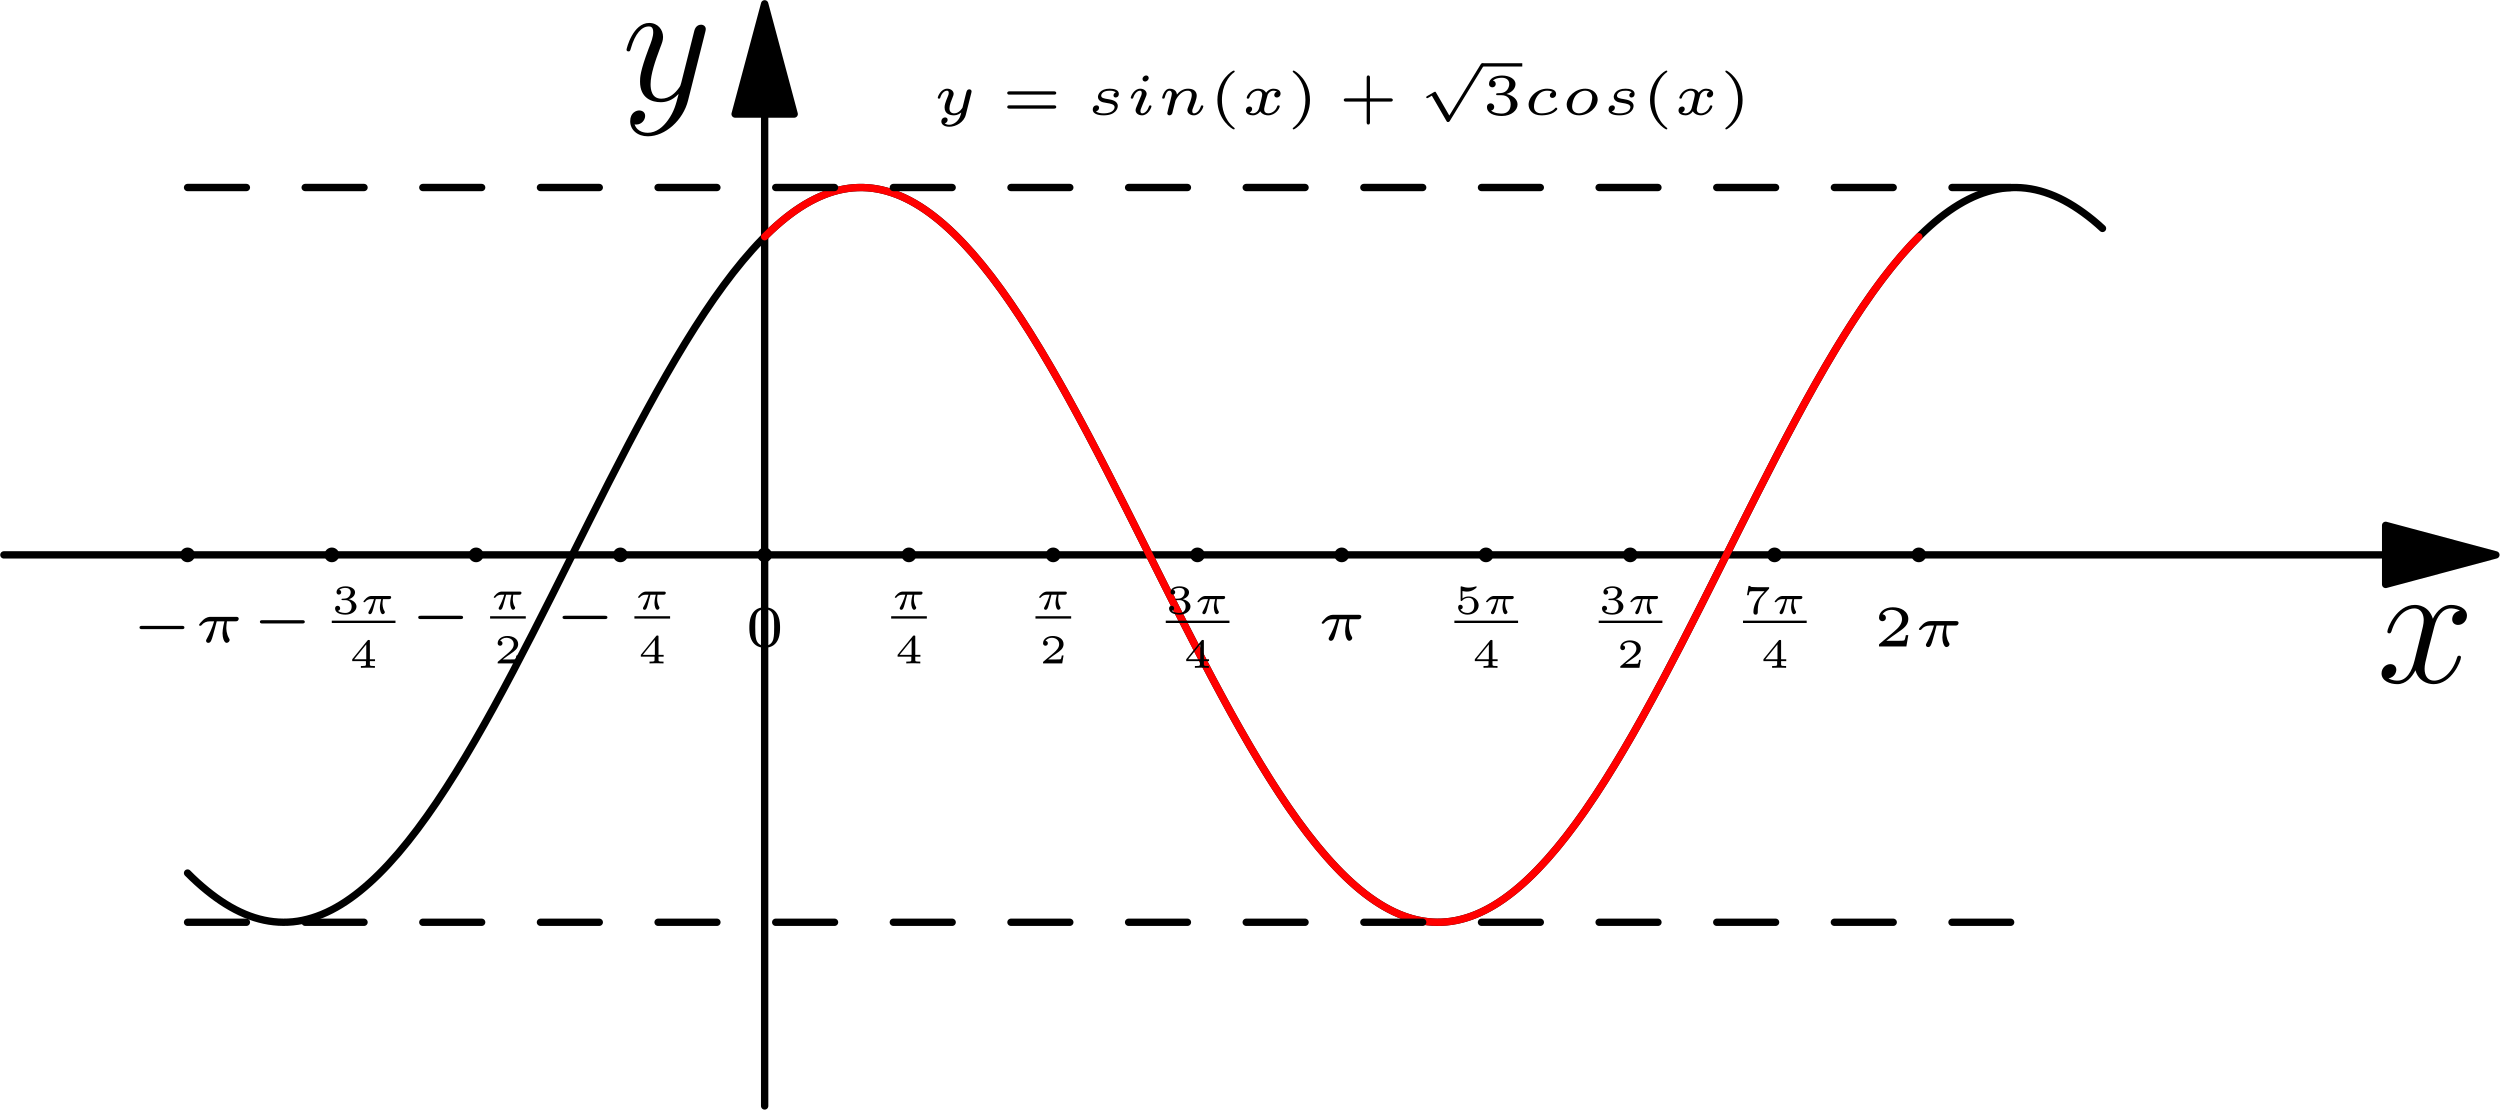 <?xml version='1.0' encoding='UTF-8'?>
<!-- This file was generated by dvisvgm 2.6.3 -->
<svg version='1.1' xmlns='http://www.w3.org/2000/svg' xmlns:xlink='http://www.w3.org/1999/xlink' width='170.065pt' height='75.494pt' viewBox='56.409 53.858 170.065 75.494'>
<defs>
<path id='g3-40' d='M1.235 -2.033C1.235 -2.036 1.243 -2.047 1.243 -2.061C1.243 -2.072 1.238 -2.1 1.196 -2.1C1.14 -2.1 0.42 -1.652 0.42 -0.7C0.42 0.249 1.14 0.7 1.196 0.7C1.238 0.7 1.243 0.672 1.243 0.661C1.243 0.641 1.232 0.633 1.221 0.624C0.725 0.23 0.636 -0.339 0.636 -0.7C0.636 -1.386 0.952 -1.837 1.235 -2.033Z'/>
<path id='g3-41' d='M1.095 -0.7C1.095 -1.649 0.375 -2.1 0.319 -2.1C0.274 -2.1 0.274 -2.066 0.274 -2.061C0.274 -2.058 0.274 -2.041 0.291 -2.024C0.711 -1.691 0.879 -1.204 0.879 -0.7C0.879 -0.448 0.832 -0.185 0.736 0.045C0.602 0.364 0.426 0.518 0.288 0.63C0.28 0.636 0.274 0.65 0.274 0.661C0.274 0.666 0.274 0.7 0.319 0.7C0.375 0.7 1.095 0.252 1.095 -0.7Z'/>
<path id='g3-43' d='M1.518 -0.622H2.492C2.528 -0.622 2.604 -0.622 2.604 -0.7S2.528 -0.778 2.492 -0.778H1.518V-1.753C1.518 -1.792 1.518 -1.868 1.439 -1.868S1.361 -1.792 1.361 -1.753V-0.778H0.384C0.347 -0.778 0.272 -0.778 0.272 -0.7S0.347 -0.622 0.384 -0.622H1.361V0.353C1.361 0.392 1.361 0.468 1.439 0.468S1.518 0.392 1.518 0.353V-0.622Z'/>
<path id='g3-48' d='M1.683 -0.896C1.683 -1.098 1.683 -1.865 0.952 -1.865S0.221 -1.098 0.221 -0.896C0.221 -0.692 0.221 0.062 0.952 0.062S1.683 -0.692 1.683 -0.896ZM0.952 -0.031C0.848 -0.031 0.613 -0.067 0.543 -0.35C0.504 -0.501 0.501 -0.7 0.501 -0.93C0.501 -1.137 0.501 -1.33 0.546 -1.49C0.616 -1.725 0.832 -1.772 0.952 -1.772C1.159 -1.772 1.308 -1.666 1.364 -1.47C1.403 -1.327 1.403 -1.095 1.403 -0.93C1.403 -0.739 1.403 -0.512 1.361 -0.344C1.288 -0.073 1.064 -0.031 0.952 -0.031Z'/>
<path id='g3-50' d='M1.649 -0.54H1.532C1.523 -0.487 1.495 -0.314 1.45 -0.286C1.428 -0.269 1.193 -0.269 1.151 -0.269H0.602C0.787 -0.406 0.994 -0.563 1.162 -0.675C1.414 -0.848 1.649 -1.011 1.649 -1.308C1.649 -1.666 1.31 -1.865 0.91 -1.865C0.532 -1.865 0.255 -1.646 0.255 -1.372C0.255 -1.226 0.378 -1.201 0.417 -1.201C0.493 -1.201 0.582 -1.252 0.582 -1.366C0.582 -1.467 0.51 -1.523 0.423 -1.532C0.501 -1.658 0.664 -1.742 0.851 -1.742C1.123 -1.742 1.35 -1.579 1.35 -1.305C1.35 -1.07 1.187 -0.89 0.972 -0.708L0.288 -0.129C0.26 -0.104 0.258 -0.104 0.255 -0.084V0H1.557L1.649 -0.54Z'/>
<path id='g3-51' d='M0.924 -0.927C1.182 -0.927 1.352 -0.767 1.352 -0.49C1.352 -0.204 1.176 -0.053 0.927 -0.053C0.896 -0.053 0.563 -0.053 0.42 -0.199C0.535 -0.216 0.568 -0.302 0.568 -0.37C0.568 -0.473 0.49 -0.54 0.398 -0.54C0.308 -0.54 0.224 -0.482 0.224 -0.364C0.224 -0.073 0.554 0.062 0.935 0.062C1.394 0.062 1.68 -0.216 1.68 -0.487C1.68 -0.717 1.476 -0.913 1.156 -0.986C1.492 -1.095 1.582 -1.308 1.582 -1.464C1.582 -1.694 1.296 -1.865 0.944 -1.865C0.599 -1.865 0.322 -1.719 0.322 -1.467C0.322 -1.336 0.428 -1.302 0.482 -1.302C0.563 -1.302 0.641 -1.361 0.641 -1.462C0.641 -1.526 0.608 -1.604 0.507 -1.621C0.627 -1.75 0.876 -1.758 0.935 -1.758C1.14 -1.758 1.285 -1.655 1.285 -1.464C1.285 -1.302 1.179 -1.047 0.885 -1.03C0.806 -1.028 0.795 -1.025 0.722 -1.022C0.692 -1.019 0.661 -1.016 0.661 -0.974C0.661 -0.927 0.689 -0.927 0.739 -0.927H0.924Z'/>
<path id='g3-52' d='M1.728 -0.456V-0.58H1.378V-1.812C1.378 -1.879 1.375 -1.896 1.302 -1.896C1.246 -1.896 1.243 -1.893 1.212 -1.854L0.176 -0.58V-0.456H1.109V-0.238C1.109 -0.151 1.109 -0.123 0.865 -0.123H0.767V0C0.899 -0.006 1.081 -0.011 1.243 -0.011S1.585 -0.006 1.719 0V-0.123H1.621C1.378 -0.123 1.378 -0.151 1.378 -0.238V-0.456H1.728ZM1.131 -1.593V-0.58H0.308L1.131 -1.593Z'/>
<path id='g3-53' d='M0.549 -1.543C0.697 -1.506 0.823 -1.506 0.854 -1.506C1.044 -1.506 1.184 -1.562 1.257 -1.602C1.324 -1.635 1.515 -1.756 1.515 -1.817C1.515 -1.859 1.484 -1.865 1.476 -1.865C1.47 -1.865 1.464 -1.865 1.434 -1.851C1.327 -1.814 1.154 -1.775 0.969 -1.775C0.809 -1.775 0.655 -1.803 0.507 -1.854C0.476 -1.865 0.47 -1.865 0.465 -1.865C0.426 -1.865 0.426 -1.831 0.426 -1.786V-0.946C0.426 -0.899 0.426 -0.862 0.479 -0.862C0.51 -0.862 0.512 -0.868 0.538 -0.899C0.644 -1.022 0.792 -1.084 0.983 -1.084C1.145 -1.084 1.235 -0.988 1.274 -0.93C1.338 -0.834 1.352 -0.708 1.352 -0.574C1.352 -0.456 1.341 -0.3 1.232 -0.19C1.106 -0.062 0.946 -0.053 0.885 -0.053C0.703 -0.053 0.498 -0.132 0.412 -0.297C0.529 -0.305 0.568 -0.389 0.568 -0.454C0.568 -0.543 0.501 -0.61 0.412 -0.61C0.35 -0.61 0.255 -0.574 0.255 -0.445C0.255 -0.171 0.524 0.062 0.89 0.062C1.308 0.062 1.649 -0.218 1.649 -0.566C1.649 -0.882 1.378 -1.176 0.988 -1.176C0.812 -1.176 0.669 -1.131 0.549 -1.039V-1.543Z'/>
<path id='g3-55' d='M1.75 -1.68C1.775 -1.705 1.775 -1.711 1.778 -1.725V-1.803H1.1C1.028 -1.803 0.619 -1.814 0.568 -1.823C0.504 -1.837 0.501 -1.865 0.496 -1.893H0.378L0.272 -1.263H0.389C0.395 -1.305 0.426 -1.487 0.473 -1.518C0.49 -1.532 0.753 -1.534 0.795 -1.534H1.462C1.344 -1.397 1.193 -1.246 1.084 -1.109C0.75 -0.683 0.708 -0.28 0.708 -0.109C0.708 0.045 0.806 0.062 0.857 0.062C1.005 0.062 1.005 -0.081 1.005 -0.115V-0.171C1.005 -0.669 1.112 -0.977 1.28 -1.162L1.75 -1.68Z'/>
<path id='g3-61' d='M2.495 -0.955C2.534 -0.955 2.604 -0.955 2.604 -1.033S2.523 -1.112 2.481 -1.112H0.395C0.353 -1.112 0.272 -1.112 0.272 -1.033S0.344 -0.955 0.381 -0.955H2.495ZM2.481 -0.288C2.523 -0.288 2.604 -0.288 2.604 -0.367S2.534 -0.445 2.495 -0.445H0.381C0.342 -0.445 0.272 -0.445 0.272 -0.367S0.353 -0.288 0.395 -0.288H2.481Z'/>
<path id='g5-120' d='M5.667 -4.878C5.284 -4.806 5.141 -4.519 5.141 -4.292C5.141 -4.005 5.368 -3.909 5.535 -3.909C5.894 -3.909 6.145 -4.22 6.145 -4.543C6.145 -5.045 5.571 -5.272 5.069 -5.272C4.34 -5.272 3.933 -4.555 3.826 -4.328C3.551 -5.224 2.809 -5.272 2.594 -5.272C1.375 -5.272 0.729 -3.706 0.729 -3.443C0.729 -3.395 0.777 -3.335 0.861 -3.335C0.956 -3.335 0.98 -3.407 1.004 -3.455C1.411 -4.782 2.212 -5.033 2.558 -5.033C3.096 -5.033 3.204 -4.531 3.204 -4.244C3.204 -3.981 3.132 -3.706 2.989 -3.132L2.582 -1.494C2.403 -0.777 2.056 -0.12 1.423 -0.12C1.363 -0.12 1.064 -0.12 0.813 -0.275C1.243 -0.359 1.339 -0.717 1.339 -0.861C1.339 -1.1 1.16 -1.243 0.933 -1.243C0.646 -1.243 0.335 -0.992 0.335 -0.61C0.335 -0.108 0.897 0.12 1.411 0.12C1.985 0.12 2.391 -0.335 2.642 -0.825C2.833 -0.12 3.431 0.12 3.873 0.12C5.093 0.12 5.738 -1.447 5.738 -1.71C5.738 -1.769 5.691 -1.817 5.619 -1.817C5.511 -1.817 5.499 -1.757 5.464 -1.662C5.141 -0.61 4.447 -0.12 3.909 -0.12C3.491 -0.12 3.264 -0.43 3.264 -0.921C3.264 -1.184 3.312 -1.375 3.503 -2.164L3.921 -3.79C4.101 -4.507 4.507 -5.033 5.057 -5.033C5.081 -5.033 5.416 -5.033 5.667 -4.878Z'/>
<path id='g5-121' d='M3.144 1.339C2.821 1.793 2.355 2.2 1.769 2.2C1.626 2.2 1.052 2.176 0.873 1.626C0.909 1.638 0.968 1.638 0.992 1.638C1.351 1.638 1.59 1.327 1.59 1.052S1.363 0.681 1.184 0.681C0.992 0.681 0.574 0.825 0.574 1.411C0.574 2.02 1.088 2.439 1.769 2.439C2.965 2.439 4.172 1.339 4.507 0.012L5.679 -4.651C5.691 -4.71 5.715 -4.782 5.715 -4.854C5.715 -5.033 5.571 -5.153 5.392 -5.153C5.284 -5.153 5.033 -5.105 4.937 -4.746L4.053 -1.231C3.993 -1.016 3.993 -0.992 3.897 -0.861C3.658 -0.526 3.264 -0.12 2.69 -0.12C2.02 -0.12 1.961 -0.777 1.961 -1.1C1.961 -1.781 2.283 -2.702 2.606 -3.563C2.738 -3.909 2.809 -4.077 2.809 -4.316C2.809 -4.818 2.451 -5.272 1.865 -5.272C0.765 -5.272 0.323 -3.539 0.323 -3.443C0.323 -3.395 0.371 -3.335 0.454 -3.335C0.562 -3.335 0.574 -3.383 0.622 -3.551C0.909 -4.555 1.363 -5.033 1.829 -5.033C1.937 -5.033 2.14 -5.033 2.14 -4.639C2.14 -4.328 2.008 -3.981 1.829 -3.527C1.243 -1.961 1.243 -1.566 1.243 -1.279C1.243 -0.143 2.056 0.12 2.654 0.12C3.001 0.12 3.431 0.012 3.85 -0.43L3.862 -0.418C3.682 0.287 3.563 0.753 3.144 1.339Z'/>
<path id='g0-0' d='M3.52 -0.888C3.584 -0.888 3.692 -0.888 3.692 -1S3.584 -1.112 3.52 -1.112H0.812C0.748 -1.112 0.64 -1.112 0.64 -1S0.748 -0.888 0.812 -0.888H3.52Z'/>
<path id='g0-112' d='M2.148 3.336L1.252 1.784C1.22 1.728 1.212 1.712 1.176 1.712C1.156 1.712 1.072 1.76 1.02 1.792L0.632 2.016C0.604 2.032 0.576 2.052 0.576 2.088S0.608 2.156 0.644 2.156C0.664 2.156 0.752 2.104 0.804 2.076L0.96 1.984L1.956 3.708C1.996 3.772 1.996 3.776 2.056 3.776C2.136 3.776 2.156 3.744 2.184 3.7L4.464 -0.02C4.504 -0.08 4.504 -0.088 4.504 -0.112C4.504 -0.172 4.452 -0.224 4.392 -0.224C4.328 -0.224 4.3 -0.176 4.28 -0.144L2.148 3.336Z'/>
<use id='g2-25' xlink:href='#g1-25' transform='scale(1.429)'/>
<use id='g2-99' xlink:href='#g1-99' transform='scale(1.429)'/>
<use id='g2-105' xlink:href='#g1-105' transform='scale(1.429)'/>
<use id='g2-110' xlink:href='#g1-110' transform='scale(1.429)'/>
<use id='g2-111' xlink:href='#g1-111' transform='scale(1.429)'/>
<use id='g2-115' xlink:href='#g1-115' transform='scale(1.429)'/>
<use id='g2-120' xlink:href='#g1-120' transform='scale(1.429)'/>
<use id='g2-121' xlink:href='#g1-121' transform='scale(1.429)'/>
<use id='g4-40' xlink:href='#g3-40' transform='scale(1.429)'/>
<use id='g4-41' xlink:href='#g3-41' transform='scale(1.429)'/>
<use id='g4-43' xlink:href='#g3-43' transform='scale(1.429)'/>
<use id='g4-48' xlink:href='#g3-48' transform='scale(1.429)'/>
<use id='g4-50' xlink:href='#g3-50' transform='scale(1.429)'/>
<use id='g4-51' xlink:href='#g3-51' transform='scale(1.429)'/>
<use id='g4-61' xlink:href='#g3-61' transform='scale(1.429)'/>
<path id='g1-25' d='M1.974 -0.994C2.024 -0.994 2.052 -0.994 2.092 -1.022C2.108 -1.039 2.136 -1.078 2.136 -1.117C2.136 -1.207 2.052 -1.207 2.005 -1.207H0.804C0.742 -1.207 0.616 -1.207 0.451 -1.067C0.375 -1 0.249 -0.857 0.249 -0.823C0.249 -0.784 0.288 -0.784 0.305 -0.784C0.344 -0.784 0.344 -0.787 0.367 -0.812C0.462 -0.932 0.596 -0.994 0.767 -0.994H0.966C0.865 -0.644 0.722 -0.353 0.624 -0.176C0.582 -0.104 0.582 -0.098 0.582 -0.07C0.582 -0.006 0.633 0.031 0.689 0.031C0.806 0.031 0.846 -0.098 0.91 -0.325C0.974 -0.543 1.025 -0.745 1.089 -0.994H1.456C1.445 -0.952 1.366 -0.647 1.366 -0.426C1.366 -0.232 1.436 0.031 1.56 0.031C1.627 0.031 1.705 -0.034 1.705 -0.106C1.705 -0.137 1.694 -0.151 1.674 -0.185C1.546 -0.395 1.546 -0.641 1.546 -0.692C1.546 -0.787 1.56 -0.899 1.576 -0.994H1.974Z'/>
<path id='g1-99' d='M1.442 -1.081C1.392 -1.067 1.313 -1.008 1.313 -0.913C1.313 -0.84 1.366 -0.798 1.436 -0.798C1.504 -0.798 1.61 -0.851 1.61 -0.991C1.61 -1.201 1.338 -1.238 1.184 -1.238C0.711 -1.238 0.3 -0.851 0.3 -0.479C0.3 -0.235 0.479 0.031 0.902 0.031C0.955 0.031 1.179 0.031 1.369 -0.042C1.557 -0.115 1.669 -0.244 1.669 -0.274C1.669 -0.297 1.632 -0.339 1.607 -0.339C1.593 -0.339 1.59 -0.336 1.546 -0.291C1.42 -0.148 1.184 -0.064 0.904 -0.064C0.669 -0.064 0.557 -0.196 0.557 -0.389C0.557 -0.675 0.742 -1.142 1.184 -1.142C1.215 -1.142 1.355 -1.142 1.442 -1.081Z'/>
<path id='g1-105' d='M1.109 -1.747C1.109 -1.814 1.058 -1.868 0.986 -1.868C0.907 -1.868 0.815 -1.792 0.815 -1.7C0.815 -1.621 0.876 -1.579 0.935 -1.579C1.028 -1.579 1.109 -1.663 1.109 -1.747ZM1.24 -0.403C1.24 -0.442 1.193 -0.442 1.182 -0.442C1.134 -0.442 1.131 -0.431 1.114 -0.378C1.067 -0.224 0.941 -0.064 0.801 -0.064C0.736 -0.064 0.717 -0.109 0.717 -0.171C0.717 -0.23 0.731 -0.26 0.753 -0.314C0.776 -0.37 0.798 -0.426 0.812 -0.465C0.823 -0.49 0.932 -0.75 0.972 -0.851C0.994 -0.907 1.011 -0.944 1.011 -0.991C1.011 -1.126 0.882 -1.238 0.706 -1.238C0.412 -1.238 0.255 -0.879 0.255 -0.804C0.255 -0.764 0.3 -0.764 0.314 -0.764C0.361 -0.764 0.364 -0.778 0.378 -0.82C0.44 -1.019 0.574 -1.142 0.694 -1.142C0.748 -1.142 0.778 -1.112 0.778 -1.036C0.778 -1.025 0.778 -0.988 0.762 -0.935C0.742 -0.885 0.616 -0.585 0.577 -0.49C0.557 -0.442 0.557 -0.437 0.515 -0.342C0.501 -0.302 0.484 -0.263 0.484 -0.216C0.484 -0.07 0.622 0.031 0.79 0.031C1.084 0.031 1.24 -0.333 1.24 -0.403Z'/>
<path id='g1-110' d='M0.546 -0.274C0.529 -0.204 0.498 -0.081 0.498 -0.067C0.498 -0.006 0.549 0.031 0.602 0.031C0.644 0.031 0.706 0.008 0.736 -0.062C0.739 -0.076 0.773 -0.207 0.79 -0.28C0.885 -0.658 0.885 -0.664 0.89 -0.675C0.927 -0.75 1.128 -1.142 1.47 -1.142C1.607 -1.142 1.666 -1.067 1.666 -0.941C1.666 -0.781 1.548 -0.493 1.484 -0.333C1.47 -0.3 1.456 -0.263 1.456 -0.216C1.456 -0.07 1.596 0.031 1.761 0.031C2.061 0.031 2.215 -0.333 2.215 -0.403C2.215 -0.442 2.167 -0.442 2.156 -0.442C2.108 -0.442 2.106 -0.431 2.089 -0.378C2.036 -0.21 1.907 -0.064 1.772 -0.064C1.708 -0.064 1.688 -0.109 1.688 -0.171C1.688 -0.23 1.7 -0.258 1.725 -0.319C1.772 -0.431 1.901 -0.75 1.901 -0.904C1.901 -1.112 1.753 -1.238 1.487 -1.238C1.232 -1.238 1.056 -1.084 0.958 -0.96C0.944 -1.19 0.72 -1.238 0.616 -1.238C0.336 -1.238 0.255 -0.809 0.255 -0.804C0.255 -0.764 0.3 -0.764 0.314 -0.764C0.361 -0.764 0.367 -0.781 0.378 -0.818C0.42 -0.98 0.484 -1.142 0.602 -1.142C0.697 -1.142 0.717 -1.053 0.717 -0.994C0.717 -0.955 0.689 -0.848 0.672 -0.776C0.652 -0.7 0.624 -0.585 0.61 -0.524L0.546 -0.274Z'/>
<path id='g1-111' d='M1.77 -0.728C1.77 -1.008 1.54 -1.238 1.182 -1.238C0.714 -1.238 0.297 -0.857 0.297 -0.479C0.297 -0.193 0.529 0.031 0.885 0.031C1.352 0.031 1.77 -0.353 1.77 -0.728ZM0.89 -0.064C0.753 -0.064 0.554 -0.129 0.554 -0.392C0.554 -0.476 0.591 -0.75 0.745 -0.935C0.851 -1.058 1.016 -1.142 1.176 -1.142C1.33 -1.142 1.512 -1.064 1.512 -0.815C1.512 -0.736 1.478 -0.476 1.341 -0.3C1.212 -0.132 1.028 -0.064 0.89 -0.064Z'/>
<path id='g1-115' d='M1.42 -1.058C1.322 -1.03 1.308 -0.946 1.308 -0.918C1.308 -0.848 1.366 -0.818 1.414 -0.818C1.448 -0.818 1.562 -0.843 1.562 -0.991C1.562 -1.179 1.341 -1.238 1.131 -1.238C0.658 -1.238 0.568 -0.949 0.568 -0.848S0.627 -0.689 0.678 -0.65C0.756 -0.594 0.84 -0.582 0.988 -0.557C1.165 -0.529 1.361 -0.498 1.361 -0.356C1.361 -0.353 1.361 -0.064 0.846 -0.064C0.739 -0.064 0.566 -0.073 0.476 -0.16C0.577 -0.182 0.622 -0.263 0.622 -0.33C0.622 -0.409 0.563 -0.445 0.501 -0.445C0.406 -0.445 0.322 -0.37 0.322 -0.244C0.322 0.031 0.759 0.031 0.84 0.031C1.414 0.031 1.512 -0.3 1.512 -0.414C1.512 -0.666 1.204 -0.714 1.058 -0.739C0.86 -0.77 0.722 -0.792 0.722 -0.907C0.722 -0.91 0.722 -1.142 1.126 -1.142C1.198 -1.142 1.347 -1.137 1.42 -1.058Z'/>
<path id='g1-120' d='M1.739 -1.098C1.61 -1.058 1.61 -0.935 1.61 -0.932C1.61 -0.885 1.644 -0.818 1.736 -0.818C1.814 -0.818 1.91 -0.885 1.91 -1.008C1.91 -1.173 1.725 -1.238 1.576 -1.238C1.394 -1.238 1.277 -1.12 1.221 -1.047C1.128 -1.207 0.949 -1.238 0.848 -1.238C0.498 -1.238 0.3 -0.907 0.3 -0.804C0.3 -0.764 0.344 -0.764 0.358 -0.764C0.384 -0.764 0.406 -0.767 0.417 -0.798C0.501 -1.072 0.731 -1.142 0.837 -1.142C0.93 -1.142 1.036 -1.103 1.036 -0.955C1.036 -0.885 0.986 -0.692 0.89 -0.319C0.848 -0.16 0.72 -0.064 0.599 -0.064C0.58 -0.064 0.498 -0.064 0.431 -0.109C0.557 -0.154 0.557 -0.26 0.557 -0.272C0.557 -0.353 0.496 -0.389 0.434 -0.389C0.364 -0.389 0.26 -0.333 0.26 -0.199C0.26 -0.028 0.451 0.031 0.594 0.031C0.748 0.031 0.874 -0.059 0.941 -0.16C1.053 0.008 1.232 0.031 1.319 0.031C1.672 0.031 1.87 -0.302 1.87 -0.403C1.87 -0.442 1.823 -0.442 1.812 -0.442C1.764 -0.442 1.758 -0.426 1.75 -0.4C1.669 -0.148 1.453 -0.064 1.33 -0.064C1.246 -0.064 1.131 -0.095 1.131 -0.252C1.131 -0.286 1.131 -0.305 1.154 -0.4C1.201 -0.596 1.277 -0.907 1.299 -0.958C1.336 -1.03 1.428 -1.142 1.571 -1.142C1.579 -1.142 1.674 -1.142 1.739 -1.098Z'/>
<path id='g1-121' d='M1.854 -1.044C1.865 -1.086 1.865 -1.106 1.865 -1.109C1.865 -1.17 1.814 -1.207 1.761 -1.207C1.649 -1.207 1.627 -1.109 1.607 -1.033L1.548 -0.801L1.462 -0.451C1.45 -0.414 1.436 -0.356 1.434 -0.339C1.431 -0.328 1.28 -0.064 1.042 -0.064C0.913 -0.064 0.812 -0.126 0.812 -0.305C0.812 -0.459 0.896 -0.664 0.977 -0.865C0.991 -0.899 1.011 -0.944 1.011 -0.991C1.011 -1.128 0.879 -1.238 0.706 -1.238C0.412 -1.238 0.255 -0.879 0.255 -0.804C0.255 -0.764 0.3 -0.764 0.314 -0.764C0.361 -0.764 0.364 -0.778 0.378 -0.82C0.437 -1.014 0.568 -1.142 0.694 -1.142C0.748 -1.142 0.778 -1.112 0.778 -1.036C0.778 -0.98 0.762 -0.941 0.742 -0.89C0.605 -0.557 0.58 -0.456 0.58 -0.344C0.58 -0.034 0.84 0.031 1.028 0.031C1.187 0.031 1.305 -0.048 1.375 -0.106C1.336 0.05 1.305 0.174 1.173 0.308C1.109 0.372 0.977 0.479 0.804 0.479C0.753 0.479 0.65 0.47 0.585 0.412C0.711 0.381 0.725 0.272 0.725 0.244C0.725 0.162 0.661 0.129 0.602 0.129C0.521 0.129 0.426 0.196 0.426 0.325C0.426 0.465 0.568 0.574 0.804 0.574C1.123 0.574 1.501 0.361 1.59 0.003L1.854 -1.044Z'/>
</defs>
<g id='page1'>
<g transform='matrix(0.996 0 0 0.996 108.425 91.605)'>
<path d='M 0 -30.109L 0 37.637' fill='none' stroke='#000000' stroke-linecap='round' stroke-linejoin='round' stroke-miterlimit='10.037' stroke-width='0.502'/>
</g>
<g transform='matrix(0.996 0 0 0.996 108.425 91.605)'>
<path d='M 0 -37.637L -2.017 -30.109L 2.017 -30.109L 0 -37.637Z' fill='#000000'/>
</g>
<g transform='matrix(0.996 0 0 0.996 108.425 91.605)'>
<path d='M 0 -37.637L -2.017 -30.109L 2.017 -30.109L 0 -37.637Z' fill='none' stroke='#000000' stroke-linecap='round' stroke-linejoin='round' stroke-miterlimit='10.037' stroke-width='0.502'/>
</g><use x='98.705' y='60.691' xlink:href='#g5-121'/>
<g transform='matrix(0.996 0 0 0.996 108.425 91.605)'>
<path d='M 110.713 0L -51.959 -0' fill='none' stroke='#000000' stroke-linecap='round' stroke-linejoin='round' stroke-miterlimit='10.037' stroke-width='0.502'/>
</g>
<g transform='matrix(0.996 0 0 0.996 108.425 91.605)'>
<path d='M 118.241 0L 110.713 -2.017L 110.713 2.017L 118.241 0Z' fill='#000000'/>
</g>
<g transform='matrix(0.996 0 0 0.996 108.425 91.605)'>
<path d='M 118.241 0L 110.713 -2.017L 110.713 2.017L 118.241 0Z' fill='none' stroke='#000000' stroke-linecap='round' stroke-linejoin='round' stroke-miterlimit='10.037' stroke-width='0.502'/>
</g><use x='218.081' y='100.279' xlink:href='#g5-120'/>
<g transform='matrix(0.996 0 0 0.996 108.425 91.605)'>
<path d='M -39.414 21.73C -39 22.15 -38.564 22.546 -38.106 22.918C -37.689 23.256 -37.255 23.573 -36.798 23.856C -36.38 24.116 -35.944 24.346 -35.49 24.536C -35.067 24.713 -34.63 24.854 -34.182 24.949C -33.752 25.041 -33.314 25.089 -32.874 25.091C -32.435 25.094 -31.997 25.049 -31.567 24.961C -31.119 24.87 -30.682 24.733 -30.259 24.56C -29.805 24.375 -29.369 24.148 -28.951 23.893C -28.494 23.614 -28.059 23.301 -27.643 22.965C -27.186 22.597 -26.752 22.202 -26.335 21.789C -25.879 21.337 -25.445 20.863 -25.027 20.376C -24.573 19.846 -24.139 19.299 -23.719 18.741C -23.267 18.14 -22.833 17.526 -22.411 16.904C -21.962 16.239 -21.527 15.564 -21.104 14.882C -20.656 14.162 -20.221 13.433 -19.796 12.699C -19.35 11.931 -18.915 11.157 -18.488 10.379C -18.044 9.571 -17.609 8.76 -17.18 7.945C -16.739 7.108 -16.303 6.267 -15.872 5.425C -15.433 4.567 -14.998 3.707 -14.564 2.846C -14.127 1.977 -13.691 1.107 -13.256 0.237C -12.821 -0.634 -12.386 -1.505 -11.948 -2.375C -11.515 -3.239 -11.08 -4.101 -10.641 -4.962C -10.209 -5.808 -9.774 -6.653 -9.333 -7.494C -8.903 -8.315 -8.468 -9.132 -8.025 -9.945C -7.597 -10.731 -7.162 -11.513 -6.717 -12.289C -6.291 -13.031 -5.856 -13.768 -5.409 -14.498C -4.985 -15.19 -4.551 -15.875 -4.101 -16.551C -3.679 -17.185 -3.245 -17.81 -2.793 -18.423C -2.374 -18.993 -1.939 -19.552 -1.486 -20.096C -1.067 -20.596 -0.633 -21.083 -0.178 -21.55C 0.239 -21.977 0.673 -22.387 1.13 -22.77C 1.547 -23.12 1.981 -23.448 2.438 -23.744C 2.856 -24.014 3.291 -24.256 3.746 -24.459C 4.168 -24.647 4.605 -24.801 5.054 -24.909C 5.483 -25.012 5.921 -25.074 6.362 -25.088C 6.8 -25.103 7.238 -25.071 7.67 -24.995C 8.116 -24.917 8.554 -24.792 8.977 -24.631C 9.431 -24.458 9.866 -24.243 10.285 -23.999C 10.742 -23.732 11.177 -23.431 11.593 -23.106C 12.05 -22.75 12.485 -22.366 12.901 -21.963C 13.357 -21.522 13.791 -21.059 14.209 -20.581C 14.663 -20.061 15.098 -19.524 15.517 -18.976C 15.969 -18.384 16.404 -17.779 16.825 -17.165C 17.275 -16.508 17.709 -15.841 18.133 -15.167C 18.58 -14.453 19.015 -13.732 19.44 -13.004C 19.886 -12.242 20.321 -11.474 20.748 -10.701C 21.192 -9.898 21.627 -9.091 22.056 -8.281C 22.498 -7.448 22.933 -6.611 23.364 -5.771C 23.804 -4.916 24.239 -4.058 24.672 -3.199C 25.11 -2.331 25.545 -1.462 25.98 -0.592C 26.416 0.279 26.851 1.151 27.288 2.021C 27.721 2.886 28.157 3.751 28.596 4.613C 29.027 5.462 29.463 6.31 29.903 7.154C 30.333 7.979 30.769 8.801 31.211 9.618C 31.639 10.409 32.074 11.196 32.519 11.977C 32.945 12.726 33.38 13.47 33.827 14.207C 34.251 14.906 34.686 15.598 35.135 16.282C 35.557 16.924 35.992 17.558 36.443 18.18C 36.863 18.759 37.297 19.328 37.751 19.881C 38.169 20.391 38.603 20.889 39.059 21.366C 39.475 21.803 39.91 22.224 40.366 22.619C 40.783 22.98 41.217 23.319 41.674 23.626C 42.092 23.908 42.527 24.162 42.982 24.377C 43.403 24.577 43.84 24.742 44.29 24.863C 44.718 24.979 45.156 25.053 45.598 25.08C 46.035 25.107 46.473 25.087 46.906 25.024C 47.351 24.958 47.789 24.846 48.214 24.696C 48.666 24.536 49.102 24.333 49.521 24.1C 49.977 23.846 50.413 23.556 50.829 23.242C 51.286 22.898 51.721 22.525 52.137 22.133C 52.593 21.703 53.028 21.25 53.445 20.782C 53.9 20.273 54.334 19.745 54.753 19.206C 55.206 18.624 55.64 18.028 56.061 17.422C 56.511 16.774 56.946 16.115 57.369 15.448C 57.817 14.742 58.252 14.027 58.676 13.307C 59.123 12.551 59.557 11.788 59.984 11.021C 60.428 10.224 60.863 9.421 61.292 8.616C 61.734 7.786 62.169 6.952 62.6 6.117C 63.04 5.263 63.475 4.408 63.908 3.551C 64.346 2.684 64.781 1.816 65.216 0.947C 65.652 0.076 66.087 -0.796 66.524 -1.667C 66.958 -2.533 67.393 -3.399 67.832 -4.263C 68.264 -5.115 68.699 -5.965 69.139 -6.813C 69.57 -7.641 70.005 -8.467 70.447 -9.289C 70.876 -10.085 71.311 -10.877 71.755 -11.664C 72.182 -12.419 72.617 -13.169 73.063 -13.913C 73.487 -14.619 73.922 -15.319 74.371 -16.01C 74.793 -16.66 75.228 -17.303 75.679 -17.933C 76.099 -18.521 76.534 -19.099 76.987 -19.662C 77.405 -20.182 77.84 -20.689 78.295 -21.178C 78.712 -21.625 79.146 -22.056 79.603 -22.463C 80.019 -22.834 80.453 -23.185 80.91 -23.504C 81.328 -23.797 81.763 -24.062 82.218 -24.291C 82.639 -24.502 83.075 -24.679 83.526 -24.813C 83.953 -24.94 84.391 -25.027 84.834 -25.066C 85.269 -25.105 85.708 -25.099 86.142 -25.047C 86.586 -24.994 87.024 -24.895 87.45 -24.756C 87.901 -24.609 88.338 -24.419 88.758 -24.197C 89.213 -23.955 89.648 -23.676 90.065 -23.374C 90.523 -23.043 90.96 -22.683 91.373 -22.298' fill='none' stroke='#000000' stroke-linecap='round' stroke-linejoin='round' stroke-miterlimit='10.037' stroke-width='0.502'/>
</g>
<g transform='matrix(0.996 0 0 0.996 108.425 91.605)'>
<path d='M 0 -21.73C 0.255 -21.986 0.518 -22.235 0.788 -22.475C 1.044 -22.702 1.306 -22.922 1.577 -23.131C 1.832 -23.329 2.095 -23.518 2.365 -23.696C 2.621 -23.864 2.883 -24.022 3.153 -24.167C 3.41 -24.305 3.672 -24.431 3.941 -24.543C 4.199 -24.65 4.462 -24.744 4.73 -24.822C 4.989 -24.898 5.252 -24.959 5.518 -25.004C 5.779 -25.047 6.042 -25.075 6.306 -25.086C 6.569 -25.097 6.832 -25.091 7.094 -25.07C 7.359 -25.047 7.623 -25.009 7.883 -24.954C 8.149 -24.898 8.413 -24.826 8.671 -24.74C 8.939 -24.651 9.202 -24.546 9.459 -24.429C 9.729 -24.306 9.991 -24.169 10.248 -24.021C 10.518 -23.865 10.78 -23.696 11.036 -23.518C 11.306 -23.329 11.569 -23.13 11.824 -22.922C 12.094 -22.702 12.357 -22.473 12.612 -22.236C 12.883 -21.986 13.145 -21.727 13.401 -21.462C 13.671 -21.183 13.933 -20.896 14.189 -20.604C 14.458 -20.296 14.721 -19.983 14.977 -19.664C 15.246 -19.33 15.509 -18.99 15.765 -18.647C 16.034 -18.287 16.297 -17.923 16.554 -17.556C 16.822 -17.172 17.084 -16.785 17.342 -16.395C 17.61 -15.99 17.872 -15.582 18.13 -15.17C 18.398 -14.745 18.66 -14.316 18.919 -13.886C 19.185 -13.441 19.448 -12.995 19.707 -12.546C 19.973 -12.085 20.236 -11.621 20.495 -11.157C 20.761 -10.681 21.023 -10.203 21.283 -9.723C 21.549 -9.234 21.811 -8.744 22.072 -8.252C 22.337 -7.752 22.599 -7.25 22.86 -6.748C 23.124 -6.238 23.387 -5.728 23.648 -5.217C 23.912 -4.7 24.175 -4.183 24.436 -3.665C 24.7 -3.144 24.963 -2.622 25.225 -2.1C 25.488 -1.575 25.751 -1.05 26.013 -0.525C 26.276 -7.67648e-05 26.538 0.525 26.801 1.051C 27.064 1.575 27.326 2.099 27.59 2.623C 27.852 3.144 28.114 3.664 28.378 4.184C 28.639 4.7 28.902 5.215 29.166 5.73C 29.427 6.238 29.69 6.746 29.954 7.252C 30.215 7.751 30.478 8.249 30.743 8.746C 31.003 9.234 31.265 9.721 31.531 10.206C 31.791 10.68 32.053 11.153 32.319 11.625C 32.579 12.085 32.841 12.542 33.108 12.998C 33.367 13.441 33.629 13.882 33.896 14.32C 34.154 14.745 34.417 15.167 34.684 15.586C 34.942 15.99 35.205 16.392 35.472 16.79C 35.73 17.172 35.992 17.552 36.261 17.927C 36.518 18.287 36.78 18.643 37.049 18.994C 37.306 19.33 37.568 19.661 37.837 19.986C 38.093 20.296 38.356 20.601 38.626 20.899C 38.881 21.183 39.144 21.46 39.414 21.73C 39.669 21.986 39.932 22.235 40.202 22.475C 40.458 22.702 40.72 22.922 40.99 23.131C 41.246 23.329 41.508 23.518 41.779 23.696C 42.035 23.864 42.297 24.022 42.567 24.167C 42.823 24.305 43.086 24.431 43.355 24.543C 43.613 24.65 43.876 24.744 44.143 24.822C 44.402 24.898 44.666 24.959 44.932 25.004C 45.193 25.047 45.456 25.075 45.72 25.086C 45.983 25.097 46.246 25.091 46.508 25.07C 46.773 25.047 47.036 25.009 47.297 24.954C 47.563 24.898 47.826 24.826 48.085 24.74C 48.353 24.651 48.616 24.546 48.873 24.429C 49.142 24.306 49.405 24.169 49.661 24.021C 49.931 23.865 50.194 23.696 50.45 23.518C 50.72 23.329 50.982 23.13 51.238 22.922C 51.508 22.702 51.771 22.473 52.026 22.236C 52.296 21.986 52.559 21.727 52.814 21.462C 53.084 21.183 53.347 20.896 53.603 20.604C 53.872 20.296 54.135 19.983 54.391 19.664C 54.66 19.33 54.922 18.99 55.179 18.647C 55.448 18.287 55.71 17.923 55.968 17.556C 56.236 17.172 56.498 16.785 56.756 16.395C 57.023 15.99 57.286 15.582 57.544 15.17C 57.811 14.745 58.074 14.316 58.332 13.886C 58.599 13.441 58.862 12.995 59.121 12.546C 59.387 12.085 59.649 11.621 59.909 11.157C 60.175 10.681 60.437 10.203 60.697 9.723C 60.962 9.234 61.225 8.744 61.486 8.252C 61.75 7.752 62.013 7.25 62.274 6.748C 62.538 6.238 62.801 5.728 63.062 5.217C 63.326 4.7 63.589 4.183 63.85 3.665C 64.114 3.144 64.376 2.622 64.639 2.1C 64.902 1.575 65.164 1.05 65.427 0.525C 65.69 7.67648e-05 65.952 -0.525 66.215 -1.051C 66.477 -1.575 66.74 -2.099 67.003 -2.623C 67.265 -3.144 67.528 -3.664 67.792 -4.184C 68.053 -4.7 68.316 -5.215 68.58 -5.73C 68.841 -6.238 69.104 -6.746 69.368 -7.252C 69.629 -7.751 69.891 -8.249 70.156 -8.746C 70.417 -9.234 70.679 -9.721 70.945 -10.206C 71.205 -10.68 71.467 -11.153 71.733 -11.625C 71.992 -12.085 72.255 -12.542 72.521 -12.998C 72.78 -13.441 73.043 -13.882 73.31 -14.32C 73.568 -14.745 73.831 -15.167 74.098 -15.586C 74.356 -15.99 74.618 -16.392 74.886 -16.79C 75.144 -17.172 75.406 -17.552 75.674 -17.927C 75.931 -18.287 76.194 -18.643 76.463 -18.994C 76.719 -19.33 76.982 -19.661 77.251 -19.986C 77.507 -20.296 77.769 -20.601 78.039 -20.899C 78.295 -21.182 78.558 -21.459 78.828 -21.73' fill='none' stroke='#ff0000' stroke-linecap='round' stroke-linejoin='round' stroke-miterlimit='10.037' stroke-width='0.502'/>
</g><use x='65.261' y='97.545' xlink:href='#g0-0'/>
<use x='69.595' y='97.545' xlink:href='#g2-25'/>
<g transform='matrix(0.996 0 0 0.996 108.425 91.605)'>
<circle cx='-39.414' cy='-0' r='0.502' fill='#000000'/>
</g><use x='73.45' y='97.158' xlink:href='#g0-0'/>
<use x='78.979' y='95.608' xlink:href='#g3-51'/>
<use x='80.884' y='95.608' xlink:href='#g1-25'/>
<rect x='78.979' y='96.078' height='0.16' width='4.333'/>
<use x='80.193' y='99.286' xlink:href='#g3-52'/>
<g transform='matrix(0.996 0 0 0.996 108.425 91.605)'>
<circle cx='-29.56' cy='-0' r='0.502' fill='#000000'/>
</g><use x='84.219' y='96.858' xlink:href='#g0-0'/>
<use x='89.748' y='95.309' xlink:href='#g1-25'/>
<rect x='89.748' y='95.778' height='0.16' width='2.428'/>
<use x='90.009' y='98.986' xlink:href='#g3-50'/>
<g transform='matrix(0.996 0 0 0.996 108.425 91.605)'>
<circle cx='-19.707' cy='-0' r='0.502' fill='#000000'/>
</g><use x='94.036' y='96.858' xlink:href='#g0-0'/>
<use x='99.565' y='95.309' xlink:href='#g1-25'/>
<rect x='99.565' y='95.778' height='0.16' width='2.428'/>
<use x='99.826' y='98.986' xlink:href='#g3-52'/>
<g transform='matrix(0.996 0 0 0.996 108.425 91.605)'>
<circle cx='-9.853' cy='-0' r='0.502' fill='#000000'/>
</g><use x='107.068' y='97.833' xlink:href='#g4-48'/>
<g transform='matrix(0.996 0 0 0.996 108.425 91.605)'>
<circle cx='0' cy='-0' r='0.502' fill='#000000'/>
</g><use x='117.031' y='95.309' xlink:href='#g1-25'/>
<rect x='117.031' y='95.778' height='0.16' width='2.428'/>
<use x='117.293' y='98.986' xlink:href='#g3-52'/>
<g transform='matrix(0.996 0 0 0.996 108.425 91.605)'>
<circle cx='9.853' cy='-0' r='0.502' fill='#000000'/>
</g><use x='126.848' y='95.309' xlink:href='#g1-25'/>
<rect x='126.848' y='95.778' height='0.16' width='2.428'/>
<use x='127.109' y='98.986' xlink:href='#g3-50'/>
<g transform='matrix(0.996 0 0 0.996 108.425 91.605)'>
<circle cx='19.707' cy='-0' r='0.502' fill='#000000'/>
</g><use x='135.712' y='95.608' xlink:href='#g3-51'/>
<use x='137.618' y='95.608' xlink:href='#g1-25'/>
<rect x='135.712' y='96.078' height='0.16' width='4.333'/>
<use x='136.926' y='99.286' xlink:href='#g3-52'/>
<g transform='matrix(0.996 0 0 0.996 108.425 91.605)'>
<circle cx='29.56' cy='-0' r='0.502' fill='#000000'/>
</g><use x='145.961' y='97.406' xlink:href='#g2-25'/>
<g transform='matrix(0.996 0 0 0.996 108.425 91.605)'>
<circle cx='39.414' cy='-0' r='0.502' fill='#000000'/>
</g><use x='155.345' y='95.608' xlink:href='#g3-53'/>
<use x='157.251' y='95.608' xlink:href='#g1-25'/>
<rect x='155.345' y='96.078' height='0.16' width='4.333'/>
<use x='156.559' y='99.286' xlink:href='#g3-52'/>
<g transform='matrix(0.996 0 0 0.996 108.425 91.605)'>
<circle cx='49.267' cy='-0' r='0.502' fill='#000000'/>
</g><use x='165.162' y='95.608' xlink:href='#g3-51'/>
<use x='167.067' y='95.608' xlink:href='#g1-25'/>
<rect x='165.162' y='96.078' height='0.16' width='4.333'/>
<use x='166.376' y='99.286' xlink:href='#g3-50'/>
<g transform='matrix(0.996 0 0 0.996 108.425 91.605)'>
<circle cx='59.121' cy='-0' r='0.502' fill='#000000'/>
</g><use x='174.978' y='95.608' xlink:href='#g3-55'/>
<use x='176.884' y='95.608' xlink:href='#g1-25'/>
<rect x='174.978' y='96.078' height='0.16' width='4.333'/>
<use x='176.192' y='99.286' xlink:href='#g3-52'/>
<g transform='matrix(0.996 0 0 0.996 108.425 91.605)'>
<circle cx='68.974' cy='-0' r='0.502' fill='#000000'/>
</g><use x='183.867' y='97.833' xlink:href='#g4-50'/>
<use x='186.589' y='97.833' xlink:href='#g2-25'/>
<g transform='matrix(0.996 0 0 0.996 108.425 91.605)'>
<circle cx='78.828' cy='-0' r='0.502' fill='#000000'/>
</g><use x='119.837' y='61.66' xlink:href='#g2-121'/>
<use x='124.539' y='61.66' xlink:href='#g4-61'/>
<use x='130.286' y='61.66' xlink:href='#g2-115'/>
<use x='132.966' y='61.66' xlink:href='#g2-105'/>
<use x='135.101' y='61.66' xlink:href='#g2-110'/>
<use x='138.624' y='61.66' xlink:href='#g4-40'/>
<use x='140.791' y='61.66' xlink:href='#g2-120'/>
<use x='143.957' y='61.66' xlink:href='#g4-41'/>
<use x='147.433' y='61.66' xlink:href='#g4-43'/>
<use x='152.852' y='58.383' xlink:href='#g0-112'/>
<rect x='157.241' y='58.159' height='0.224' width='2.722'/>
<use x='157.241' y='61.66' xlink:href='#g4-51'/>
<use x='159.964' y='61.66' xlink:href='#g2-99'/>
<use x='162.561' y='61.66' xlink:href='#g2-111'/>
<use x='165.373' y='61.66' xlink:href='#g2-115'/>
<use x='168.053' y='61.66' xlink:href='#g4-40'/>
<use x='170.22' y='61.66' xlink:href='#g2-120'/>
<use x='173.386' y='61.66' xlink:href='#g4-41'/>
<g transform='matrix(0.996 0 0 0.996 108.425 91.605)'>
<path d='M -39.414 25.092L 85.1 25.092' fill='none' stroke='#000000' stroke-linecap='round' stroke-linejoin='round' stroke-miterlimit='10.037' stroke-width='0.502' stroke-dasharray='4.017,4.017'/>
</g>
<g transform='matrix(0.996 0 0 0.996 108.425 91.605)'>
<path d='M -39.414 -25.092L 85.1 -25.092' fill='none' stroke='#000000' stroke-linecap='round' stroke-linejoin='round' stroke-miterlimit='10.037' stroke-width='0.502' stroke-dasharray='4.017,4.017'/>
</g></g>
</svg>